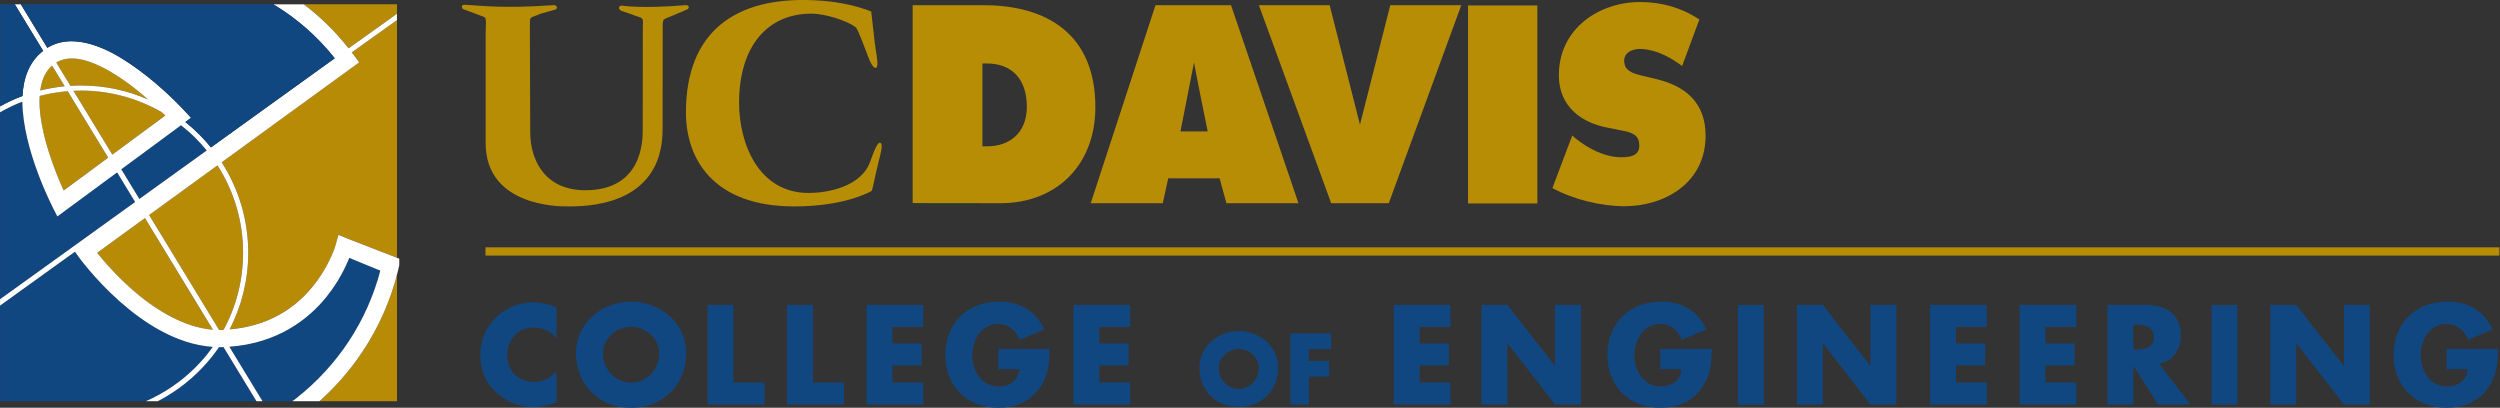 <?xml version="1.0" encoding="UTF-8" standalone="no"?>
<!-- Created with Inkscape (http://www.inkscape.org/) -->

<svg
   version="1.1"
   id="svg1"
   width="1638.497"
   height="267.24"
   viewBox="0 0 1638.497 267.24"
   sodipodi:docname="COE_logo_color_cmyk.ai"
   xmlns:inkscape="http://www.inkscape.org/namespaces/inkscape"
   xmlns:sodipodi="http://sodipodi.sourceforge.net/DTD/sodipodi-0.dtd"
   xmlns="http://www.w3.org/2000/svg"
   xmlns:svg="http://www.w3.org/2000/svg">
  <rect x="0" y="0" width="1638.497" height="267.24" fill="#333333" stroke="none"/>
  <defs
     id="defs1">
    <clipPath
       clipPathUnits="userSpaceOnUse"
       id="clipPath2">
      <path
         d="M 0,799.92 H 1280.16 V 0 H 0 Z"
         transform="translate(-791.271,-408.516)"
         id="path2" />
    </clipPath>
    <clipPath
       clipPathUnits="userSpaceOnUse"
       id="clipPath4">
      <path
         d="M 0,799.92 H 1280.16 V 0 H 0 Z"
         id="path4" />
    </clipPath>
    <clipPath
       clipPathUnits="userSpaceOnUse"
       id="clipPath6">
      <path
         d="M 0,799.92 H 1280.16 V 0 H 0 Z"
         transform="translate(-711.577,-498.4)"
         id="path6" />
    </clipPath>
    <clipPath
       clipPathUnits="userSpaceOnUse"
       id="clipPath8">
      <path
         d="M 0,799.92 H 1280.16 V 0 H 0 Z"
         transform="translate(-615.115,-470.303)"
         id="path8" />
    </clipPath>
    <clipPath
       clipPathUnits="userSpaceOnUse"
       id="clipPath10">
      <path
         d="M 0,799.92 H 1280.16 V 0 H 0 Z"
         transform="translate(-476.808,-498.4)"
         id="path10" />
    </clipPath>
    <clipPath
       clipPathUnits="userSpaceOnUse"
       id="clipPath12">
      <path
         d="M 0,799.92 H 1280.16 V 0 H 0 Z"
         transform="translate(-456.426,-495.348)"
         id="path12" />
    </clipPath>
    <clipPath
       clipPathUnits="userSpaceOnUse"
       id="clipPath14">
      <path
         d="M 0,799.92 H 1280.16 V 0 H 0 Z"
         transform="translate(-339.584,-493.573)"
         id="path14" />
    </clipPath>
    <clipPath
       clipPathUnits="userSpaceOnUse"
       id="clipPath16">
      <path
         d="M 0,799.92 H 1280.16 V 0 H 0 Z"
         id="path16" />
    </clipPath>
    <clipPath
       clipPathUnits="userSpaceOnUse"
       id="clipPath18">
      <path
         d="M 0,799.92 H 1280.16 V 0 H 0 Z"
         transform="translate(-301.734,-334.655)"
         id="path18" />
    </clipPath>
    <clipPath
       clipPathUnits="userSpaceOnUse"
       id="clipPath20">
      <path
         d="M 0,799.92 H 1280.16 V 0 H 0 Z"
         transform="translate(-338.402,-340.36)"
         id="path20" />
    </clipPath>
    <clipPath
       clipPathUnits="userSpaceOnUse"
       id="clipPath22">
      <path
         d="M 0,799.92 H 1280.16 V 0 H 0 Z"
         transform="translate(-388.705,-312.921)"
         id="path22" />
    </clipPath>
    <clipPath
       clipPathUnits="userSpaceOnUse"
       id="clipPath24">
      <path
         d="M 0,799.92 H 1280.16 V 0 H 0 Z"
         transform="translate(-427.783,-312.921)"
         id="path24" />
    </clipPath>
    <clipPath
       clipPathUnits="userSpaceOnUse"
       id="clipPath26">
      <path
         d="M 0,799.92 H 1280.16 V 0 H 0 Z"
         transform="translate(-466.859,-340.296)"
         id="path26" />
    </clipPath>
    <clipPath
       clipPathUnits="userSpaceOnUse"
       id="clipPath28">
      <path
         d="M 0,799.92 H 1280.16 V 0 H 0 Z"
         transform="translate(-544.147,-329.46)"
         id="path28" />
    </clipPath>
    <clipPath
       clipPathUnits="userSpaceOnUse"
       id="clipPath30">
      <path
         d="M 0,799.92 H 1280.16 V 0 H 0 Z"
         transform="translate(-568.588,-340.296)"
         id="path30" />
    </clipPath>
    <clipPath
       clipPathUnits="userSpaceOnUse"
       id="clipPath32">
      <path
         d="M 0,799.92 H 1280.16 V 0 H 0 Z"
         transform="translate(-637.124,-329.434)"
         id="path32" />
    </clipPath>
    <clipPath
       clipPathUnits="userSpaceOnUse"
       id="clipPath34">
      <path
         d="M 0,799.92 H 1280.16 V 0 H 0 Z"
         transform="translate(-671.549,-329.386)"
         id="path34" />
    </clipPath>
    <clipPath
       clipPathUnits="userSpaceOnUse"
       id="clipPath36">
      <path
         d="M 0,799.92 H 1280.16 V 0 H 0 Z"
         transform="translate(-726.027,-340.296)"
         id="path36" />
    </clipPath>
    <clipPath
       clipPathUnits="userSpaceOnUse"
       id="clipPath38">
      <path
         d="M 0,799.92 H 1280.16 V 0 H 0 Z"
         transform="translate(-756.423,-351.069)"
         id="path38" />
    </clipPath>
    <clipPath
       clipPathUnits="userSpaceOnUse"
       id="clipPath40">
      <path
         d="M 0,799.92 H 1280.16 V 0 H 0 Z"
         transform="translate(-869.596,-329.46)"
         id="path40" />
    </clipPath>
    <clipPath
       clipPathUnits="userSpaceOnUse"
       id="clipPath42">
      <path
         d="M 0,799.92 H 1280.16 V 0 H 0 Z"
         id="path42" />
    </clipPath>
    <clipPath
       clipPathUnits="userSpaceOnUse"
       id="clipPath44">
      <path
         d="M 0,799.92 H 1280.16 V 0 H 0 Z"
         transform="translate(-911.473,-351.069)"
         id="path44" />
    </clipPath>
    <clipPath
       clipPathUnits="userSpaceOnUse"
       id="clipPath46">
      <path
         d="M 0,799.92 H 1280.16 V 0 H 0 Z"
         transform="translate(-989.654,-340.296)"
         id="path46" />
    </clipPath>
    <clipPath
       clipPathUnits="userSpaceOnUse"
       id="clipPath48">
      <path
         d="M 0,799.92 H 1280.16 V 0 H 0 Z"
         transform="translate(-1033.645,-340.296)"
         id="path48" />
    </clipPath>
    <clipPath
       clipPathUnits="userSpaceOnUse"
       id="clipPath50">
      <path
         d="M 0,799.92 H 1280.16 V 0 H 0 Z"
         transform="translate(-1076.858,-329.144)"
         id="path50" />
    </clipPath>
    <clipPath
       clipPathUnits="userSpaceOnUse"
       id="clipPath52">
      <path
         d="M 0,799.92 H 1280.16 V 0 H 0 Z"
         id="path52" />
    </clipPath>
    <clipPath
       clipPathUnits="userSpaceOnUse"
       id="clipPath54">
      <path
         d="M 0,799.92 H 1280.16 V 0 H 0 Z"
         transform="translate(-1144.196,-351.069)"
         id="path54" />
    </clipPath>
    <clipPath
       clipPathUnits="userSpaceOnUse"
       id="clipPath56">
      <path
         d="M 0,799.92 H 1280.16 V 0 H 0 Z"
         transform="translate(-1256.069,-329.46)"
         id="path56" />
    </clipPath>
    <clipPath
       clipPathUnits="userSpaceOnUse"
       id="clipPath58">
      <path
         d="M 0,799.92 H 1280.16 V 0 H 0 Z"
         transform="translate(-223.342,-374.255)"
         id="path58" />
    </clipPath>
    <clipPath
       clipPathUnits="userSpaceOnUse"
       id="clipPath60">
      <path
         d="M 0,799.92 H 1280.16 V 0 H 0 Z"
         transform="translate(-202.276,-473.75)"
         id="path60" />
    </clipPath>
    <clipPath
       clipPathUnits="userSpaceOnUse"
       id="clipPath62">
      <path
         d="M 0,799.92 H 1280.16 V 0 H 0 Z"
         transform="translate(-222.304,-362.134)"
         id="path62" />
    </clipPath>
    <clipPath
       clipPathUnits="userSpaceOnUse"
       id="clipPath64">
      <path
         d="M 0,799.92 H 1280.16 V 0 H 0 Z"
         transform="translate(-53.787,-468.748)"
         id="path64" />
    </clipPath>
    <clipPath
       clipPathUnits="userSpaceOnUse"
       id="clipPath66">
      <path
         d="M 0,799.92 H 1280.16 V 0 H 0 Z"
         transform="translate(-47.685,-453.833)"
         id="path66" />
    </clipPath>
    <clipPath
       clipPathUnits="userSpaceOnUse"
       id="clipPath68">
      <path
         d="M 0,799.92 H 1280.16 V 0 H 0 Z"
         transform="translate(-199.562,-477.24)"
         id="path68" />
    </clipPath>
    <clipPath
       clipPathUnits="userSpaceOnUse"
       id="clipPath70">
      <path
         d="M 0,799.92 H 1280.16 V 0 H 0 Z"
         transform="translate(-107.825,-445.755)"
         id="path70" />
    </clipPath>
    <clipPath
       clipPathUnits="userSpaceOnUse"
       id="clipPath72">
      <path
         d="M 0,799.92 H 1280.16 V 0 H 0 Z"
         transform="translate(-135.099,-419.702)"
         id="path72" />
    </clipPath>
    <clipPath
       clipPathUnits="userSpaceOnUse"
       id="clipPath74">
      <path
         d="M 0,799.92 H 1280.16 V 0 H 0 Z"
         transform="translate(-67.997,-458.975)"
         id="path74" />
    </clipPath>
    <clipPath
       clipPathUnits="userSpaceOnUse"
       id="clipPath76">
      <path
         d="M 0,799.92 H 1280.16 V 0 H 0 Z"
         transform="translate(-75.935,-376.706)"
         id="path76" />
    </clipPath>
    <clipPath
       clipPathUnits="userSpaceOnUse"
       id="clipPath78">
      <path
         d="M 0,799.92 H 1280.16 V 0 H 0 Z"
         transform="translate(-137.877,-330.32)"
         id="path78" />
    </clipPath>
    <clipPath
       clipPathUnits="userSpaceOnUse"
       id="clipPath80">
      <path
         d="M 0,799.92 H 1280.16 V 0 H 0 Z"
         transform="translate(-85.754,-416.249)"
         id="path80" />
    </clipPath>
    <clipPath
       clipPathUnits="userSpaceOnUse"
       id="clipPath82">
      <path
         d="M 0,799.92 H 1280.16 V 0 H 0 Z"
         transform="translate(-175.309,-306.403)"
         id="path82" />
    </clipPath>
    <clipPath
       clipPathUnits="userSpaceOnUse"
       id="clipPath84">
      <path
         d="M 0,799.92 H 1280.16 V 0 H 0 Z"
         transform="translate(-129.814,-427.018)"
         id="path84" />
    </clipPath>
    <clipPath
       clipPathUnits="userSpaceOnUse"
       id="clipPath86">
      <path
         d="M 0,799.92 H 1280.16 V 0 H 0 Z"
         transform="translate(-86.918,-352.897)"
         id="path86" />
    </clipPath>
    <clipPath
       clipPathUnits="userSpaceOnUse"
       id="clipPath88">
      <path
         d="M 0,799.92 H 1280.16 V 0 H 0 Z"
         transform="translate(-138.074,-338.796)"
         id="path88" />
    </clipPath>
    <clipPath
       clipPathUnits="userSpaceOnUse"
       id="clipPath90">
      <path
         d="M 0,799.92 H 1280.16 V 0 H 0 Z"
         transform="translate(-162.544,-498.865)"
         id="path90" />
    </clipPath>
  </defs>
  <sodipodi:namedview
     id="namedview1"
     pagecolor="#505050"
     bordercolor="#eeeeee"
     borderopacity="1"
     inkscape:showpageshadow="0"
     inkscape:pageopacity="0"
     inkscape:pagecheckerboard="0"
     inkscape:deskcolor="#d1d1d1">
    <inkscape:page
       x="0"
       y="0"
       width="1638.497"
       height="267.24"
       id="page2"
       margin="0"
       bleed="0" />
  </sodipodi:namedview>
  <g
     id="layer-MC0"
     inkscape:groupmode="layer"
     inkscape:label="Layer 1"
     transform="translate(-37.587,-398.613)">
    <g
       id="g90">
      <path
         id="path1"
         d="m 0,0 9.766,25.837 1.7,-1.473 c 5.994,-4.885 14.134,-9.048 21.802,-9.211 6.866,-0.158 10.219,1.669 9.305,7.473 -0.675,4.342 -5.571,5.107 -8.629,5.709 l -6.718,1.342 C 14.165,32.115 3.173,40.175 3.173,55.438 c 0,23.086 19.907,36.031 39.914,36.031 10.516,0 20.154,-2.677 29.184,-8.545 L 63.789,60.028 c -4.646,3.354 -11.682,8.065 -20.602,8.387 -2.926,0.111 -9.628,-1.426 -7.484,-8.239 0.924,-2.894 5.086,-4.114 7.637,-4.738 l 7.573,-1.827 C 65.068,50.316 75.319,42.256 75.319,25.774 75.319,2.572 55.303,-8.915 35.412,-8.915 23.813,-8.915 10.372,-5.615 0,0"
         style="fill:#b88d06;fill-opacity:1;fill-rule:nonzero;stroke:none"
         transform="matrix(1.333,0,0,-1.333,1055.027,521.872)"
         clip-path="url(#clipPath2)" />
      <path
         id="path3"
         d="m 749.99,498.4 h 34.082 V 401.058 H 749.99 Z"
         style="fill:#b88d06;fill-opacity:1;fill-rule:nonzero;stroke:none"
         transform="matrix(1.333,0,0,-1.333,0,1066.56)"
         clip-path="url(#clipPath4)" />
      <path
         id="path5"
         d="M 0,0 H 34.912 L -0.734,-97.342 H -29.058 L -64.592,0 h 34.789 l 14.904,-58.734 z"
         style="fill:#b88d06;fill-opacity:1;fill-rule:nonzero;stroke:none"
         transform="matrix(1.333,0,0,-1.333,948.77,402.026)"
         clip-path="url(#clipPath6)" />
      <path
         id="path7"
         d="m 0,0 v 0 c 0.622,-4.141 6.723,-33.937 6.723,-33.937 h -13.39 z m -50.789,-69.244 h 35.411 l 2.688,12.221 h 25.266 l 3.353,-12.221 H 51.348 L 18.19,28.098 h -37.141 z"
         style="fill:#b88d06;fill-opacity:1;fill-rule:nonzero;stroke:none"
         transform="matrix(1.333,0,0,-1.333,820.154,439.49)"
         clip-path="url(#clipPath8)" />
      <path
         id="path9"
         d="m 0,0 h 34.894 c 31.136,0 54.938,-14.296 54.938,-50.073 0,-28.825 -19.403,-47.269 -46.635,-47.269 L 0,-97.289 Z m 34.293,-69.386 h 2.281 c 11.235,0 19.563,6.733 19.563,19.434 0,13.679 -7.384,21.311 -19.715,21.311 h -2.129 z"
         style="fill:#b88d06;fill-opacity:1;fill-rule:nonzero;stroke:none"
         transform="matrix(1.333,0,0,-1.333,635.744,402.026)"
         clip-path="url(#clipPath10)" />
      <path
         id="path11"
         d="m 0,0 1.818,-15.971 c 0.428,-3.792 2.587,-12.892 -0.08,-11.673 -1.674,0.751 -3.052,4.881 -4.426,8.536 -0.697,1.858 -4.013,10.652 -4.88,11.302 -4.194,3.138 -14.657,6.671 -21.727,6.708 -21.465,0.078 -35.662,-15.755 -35.662,-43.848 0,-20.148 9.65,-44.32 34.188,-44.32 8.793,0 25.637,2.767 30.221,15.278 2.064,5.667 3.965,10.696 5.339,9.169 1.02,-1.114 -0.306,-5.651 -0.918,-8.091 -2.89,-11.598 -3.049,-15.116 -3.968,-15.565 -11.085,-5.566 -25.304,-7.399 -37.752,-7.399 -39.57,0 -53.233,23.085 -53.233,46.165 0,40.054 24.602,56.929 62.745,55.201 C -18.69,5.128 -9.042,3.417 0,0"
         style="fill:#b88d06;fill-opacity:1;fill-rule:nonzero;stroke:none"
         transform="matrix(1.333,0,0,-1.333,608.568,406.096)"
         clip-path="url(#clipPath12)" />
      <path
         id="path13"
         d="m 0,0 -6.332,2.213 c -2.135,1.912 0.459,2.445 0.459,2.445 0,0 9.158,-1.695 31.974,0.233 0,0 1.981,-0.391 0.608,-1.996 L 19.23,-0.306 C 14.349,-2.445 14.349,-1.22 14.349,-6.565 l -0.041,-49.607 c 0,-38.797 -39.464,-37.927 -47.154,-37.927 -3.654,0 -39.849,0 -39.849,31.151 v 52.507 c 0,9.158 0.977,8.915 -2.07,9.992 l -9.158,3.433 c 0,0 -1.542,2.197 1.22,2.06 7.473,-0.386 18.316,-1.991 43.789,-0.153 0,0 2.213,-0.533 0.76,-2.139 L -45.77,0.613 C -51.569,-1.986 -50.803,0 -50.956,-5.952 l 0.18,-51.778 c 0,-12.702 6.527,-28.415 27.088,-28.415 27.966,0 28.225,24.195 28.225,29.571 L 4.59,-5.281 C 4.885,-0.449 4.278,-1.827 0,0"
         style="fill:#b88d06;fill-opacity:1;fill-rule:nonzero;stroke:none"
         transform="matrix(1.333,0,0,-1.333,452.779,408.462)"
         clip-path="url(#clipPath14)" />
    </g>
    <path
       id="path15"
       d="M 1257.063,375.428 H 266.9 v 4.056 h 990.163 z"
       style="fill:#b88d06;fill-opacity:1;fill-rule:nonzero;stroke:none"
       transform="matrix(1.333,0,0,-1.333,0,1066.56)"
       clip-path="url(#clipPath16)" />
    <g
       id="g91">
      <path
         id="path17"
         d="m 0,0 c -0.655,0.888 -1.399,1.664 -2.234,2.33 -0.834,0.665 -1.732,1.225 -2.694,1.679 -0.961,0.455 -1.97,0.798 -3.026,1.03 -1.056,0.232 -2.123,0.349 -3.2,0.349 -1.944,0 -3.719,-0.349 -5.324,-1.046 -1.606,-0.697 -2.979,-1.658 -4.12,-2.884 -1.141,-1.226 -2.027,-2.662 -2.661,-4.31 -0.634,-1.646 -0.951,-3.419 -0.951,-5.321 0,-1.943 0.317,-3.727 0.951,-5.354 0.634,-1.626 1.531,-3.027 2.693,-4.199 1.162,-1.172 2.556,-2.091 4.183,-2.756 1.626,-0.666 3.433,-0.998 5.419,-0.998 1.035,0 2.065,0.121 3.089,0.364 1.025,0.242 2.007,0.591 2.947,1.045 0.941,0.455 1.828,0.999 2.663,1.632 0.834,0.634 1.589,1.352 2.265,2.155 v -15.241 c -1.056,-0.318 -2.049,-0.619 -2.979,-0.905 -0.929,-0.285 -1.838,-0.528 -2.725,-0.728 -0.887,-0.201 -1.78,-0.36 -2.677,-0.475 -0.898,-0.117 -1.844,-0.175 -2.837,-0.175 -3.422,0 -6.702,0.624 -9.84,1.871 -3.136,1.246 -5.984,3.02 -8.54,5.322 -2.704,2.452 -4.69,5.234 -5.957,8.351 -1.268,3.116 -1.902,6.501 -1.902,10.155 0,3.357 0.614,6.578 1.838,9.662 1.226,3.085 3.021,5.831 5.388,8.239 1.204,1.226 2.524,2.329 3.96,3.311 1.437,0.981 2.954,1.816 4.548,2.502 1.596,0.688 3.248,1.21 4.96,1.57 1.711,0.359 3.422,0.538 5.133,0.538 2.049,0 4.025,-0.217 5.926,-0.65 1.901,-0.432 3.803,-1.04 5.704,-1.822 z"
         style="fill:#114781;fill-opacity:1;fill-rule:nonzero;stroke:none"
         transform="matrix(1.333,0,0,-1.333,402.312,620.353)"
         clip-path="url(#clipPath18)" />
      <path
         id="path19"
         d="m 0,0 c -1.901,0 -3.687,-0.354 -5.355,-1.062 -1.67,-0.709 -3.133,-1.659 -4.39,-2.852 -1.256,-1.194 -2.249,-2.566 -2.978,-4.12 -0.729,-1.553 -1.093,-3.172 -1.093,-4.862 0,-2.113 0.364,-4.06 1.093,-5.844 0.729,-1.786 1.722,-3.328 2.978,-4.627 1.257,-1.3 2.72,-2.314 4.39,-3.043 1.668,-0.728 3.454,-1.093 5.355,-1.093 1.901,0 3.691,0.365 5.371,1.093 1.68,0.729 3.143,1.743 4.389,3.043 1.246,1.299 2.234,2.841 2.963,4.627 0.729,1.784 1.092,3.731 1.092,5.844 0,1.69 -0.363,3.309 -1.092,4.862 -0.729,1.554 -1.717,2.926 -2.963,4.12 C 8.514,-2.721 7.051,-1.771 5.371,-1.062 3.691,-0.354 1.901,0 0,0 m 0,12.325 c 2.345,0 4.642,-0.28 6.893,-0.84 2.249,-0.559 4.378,-1.357 6.384,-2.392 2.008,-1.035 3.857,-2.298 5.546,-3.786 1.69,-1.489 3.142,-3.168 4.357,-5.038 1.215,-1.871 2.166,-3.904 2.852,-6.1 0.686,-2.197 1.03,-4.53 1.03,-7.001 0,-3.971 -0.67,-7.609 -2.012,-10.916 -1.342,-3.306 -3.217,-6.148 -5.624,-8.523 -2.409,-2.377 -5.266,-4.231 -8.573,-5.562 C 7.547,-39.165 3.93,-39.83 0,-39.83 c -2.62,0 -5.107,0.302 -7.462,0.904 -2.357,0.601 -4.532,1.462 -6.529,2.582 -1.996,1.119 -3.802,2.477 -5.419,4.073 -1.616,1.594 -2.989,3.395 -4.119,5.402 -1.131,2.007 -2.002,4.188 -2.615,6.544 -0.612,2.355 -0.918,4.852 -0.918,7.493 0,2.471 0.343,4.804 1.03,7.001 0.686,2.196 1.641,4.229 2.867,6.1 1.225,1.87 2.678,3.549 4.357,5.038 1.68,1.488 3.523,2.751 5.53,3.786 2.007,1.035 4.136,1.833 6.385,2.392 2.25,0.56 4.548,0.84 6.893,0.84"
         style="fill:#114781;fill-opacity:1;fill-rule:nonzero;stroke:none"
         transform="matrix(1.333,0,0,-1.333,451.203,612.746)"
         clip-path="url(#clipPath20)" />
      <path
         id="path21"
         d="M 0,0 H 15.274 V -10.774 H -12.707 V 38.148 H 0 Z"
         style="fill:#114781;fill-opacity:1;fill-rule:nonzero;stroke:none"
         transform="matrix(1.333,0,0,-1.333,518.273,649.332)"
         clip-path="url(#clipPath22)" />
      <path
         id="path23"
         d="M 0,0 H 15.273 V -10.774 H -12.708 V 38.148 H 0 Z"
         style="fill:#114781;fill-opacity:1;fill-rule:nonzero;stroke:none"
         transform="matrix(1.333,0,0,-1.333,570.378,649.332)"
         clip-path="url(#clipPath24)" />
      <path
         id="path25"
         d="M 0,0 V -8.176 H 14.355 V -18.945 H 0 v -8.43 H 15.146 V -38.149 H -12.708 V 10.773 H 15.146 V 0 Z"
         style="fill:#114781;fill-opacity:1;fill-rule:nonzero;stroke:none"
         transform="matrix(1.333,0,0,-1.333,622.479,612.832)"
         clip-path="url(#clipPath26)" />
      <path
         id="path27"
         d="m 0,0 c -0.042,-1.773 -0.117,-3.495 -0.222,-5.163 -0.105,-1.668 -0.332,-3.3 -0.68,-4.896 -0.35,-1.594 -0.846,-3.159 -1.49,-4.689 -0.645,-1.532 -1.516,-3.059 -2.614,-4.58 -1.205,-1.668 -2.545,-3.11 -4.023,-4.325 -1.478,-1.215 -3.074,-2.213 -4.784,-2.994 -1.71,-0.782 -3.517,-1.359 -5.417,-1.728 -1.902,-0.37 -3.877,-0.555 -5.926,-0.555 -3.845,0 -7.368,0.624 -10.57,1.87 -3.2,1.247 -5.951,3.006 -8.254,5.277 -2.303,2.27 -4.093,4.99 -5.372,8.159 -1.277,3.169 -1.917,6.676 -1.917,10.52 0,3.97 0.645,7.576 1.933,10.819 1.289,3.243 3.101,6.01 5.435,8.303 2.335,2.291 5.129,4.065 8.381,5.322 3.254,1.257 6.856,1.886 10.807,1.886 5.027,0 9.433,-1.136 13.213,-3.407 3.78,-2.27 6.725,-5.698 8.838,-10.282 l -12.07,-5.039 c -0.443,1.163 -1.003,2.219 -1.678,3.169 -0.676,0.951 -1.458,1.77 -2.346,2.456 -0.887,0.687 -1.88,1.215 -2.978,1.585 -1.099,0.369 -2.292,0.554 -3.581,0.554 -2.092,0 -3.93,-0.454 -5.514,-1.362 -1.585,-0.909 -2.91,-2.097 -3.977,-3.565 -1.068,-1.469 -1.87,-3.121 -2.409,-4.96 -0.538,-1.836 -0.807,-3.684 -0.807,-5.543 0,-1.9 0.28,-3.765 0.84,-5.592 0.559,-1.827 1.382,-3.464 2.471,-4.912 1.088,-1.447 2.44,-2.608 4.057,-3.485 1.615,-0.877 3.468,-1.316 5.56,-1.316 1.374,0 2.657,0.18 3.851,0.539 1.194,0.36 2.24,0.893 3.137,1.601 0.898,0.708 1.632,1.59 2.202,2.645 0.571,1.057 0.919,2.293 1.046,3.709 H -25.251 V 0 Z"
         style="fill:#114781;fill-opacity:1;fill-rule:nonzero;stroke:none"
         transform="matrix(1.333,0,0,-1.333,725.529,627.28)"
         clip-path="url(#clipPath28)" />
      <path
         id="path29"
         d="M 0,0 V -8.176 H 14.355 V -18.945 H 0 v -8.43 H 15.148 V -38.149 H -12.707 V 10.773 H 15.148 V 0 Z"
         style="fill:#114781;fill-opacity:1;fill-rule:nonzero;stroke:none"
         transform="matrix(1.333,0,0,-1.333,758.118,612.832)"
         clip-path="url(#clipPath30)" />
      <path
         id="path31"
         d="m 0,0 c -1.357,0 -2.635,-0.253 -3.823,-0.761 -1.194,-0.506 -2.239,-1.181 -3.132,-2.032 -0.898,-0.855 -1.611,-1.832 -2.128,-2.94 -0.523,-1.109 -0.782,-2.271 -0.782,-3.476 0,-1.505 0.259,-2.899 0.782,-4.172 0.517,-1.272 1.23,-2.376 2.128,-3.306 0.893,-0.924 1.938,-1.648 3.132,-2.171 1.188,-0.517 2.466,-0.782 3.823,-0.782 1.358,0 2.636,0.265 3.835,0.782 1.198,0.523 2.244,1.247 3.132,2.171 0.892,0.93 1.595,2.034 2.117,3.306 0.518,1.273 0.782,2.667 0.782,4.172 0,1.205 -0.264,2.367 -0.782,3.476 -0.522,1.108 -1.225,2.085 -2.117,2.94 C 6.079,-1.942 5.033,-1.267 3.835,-0.761 2.636,-0.253 1.358,0 0,0 M 0,8.798 C 1.675,8.798 3.312,8.597 4.922,8.201 6.527,7.8 8.044,7.229 9.48,6.489 10.911,5.75 12.231,4.853 13.442,3.786 14.646,2.724 15.681,1.525 16.553,0.19 c 0.865,-1.336 1.542,-2.788 2.034,-4.356 0.49,-1.567 0.732,-3.23 0.732,-4.995 0,-2.836 -0.474,-5.435 -1.436,-7.796 -0.955,-2.36 -2.292,-4.388 -4.013,-6.083 -1.723,-1.701 -3.762,-3.022 -6.122,-3.972 -2.36,-0.95 -4.943,-1.426 -7.748,-1.426 -1.869,0 -3.649,0.215 -5.329,0.645 -1.684,0.428 -3.237,1.044 -4.664,1.843 -1.42,0.797 -2.715,1.769 -3.866,2.91 -1.157,1.136 -2.135,2.424 -2.942,3.855 -0.808,1.431 -1.432,2.99 -1.865,4.674 -0.438,1.68 -0.66,3.464 -0.66,5.35 0,1.765 0.248,3.428 0.739,4.995 0.486,1.568 1.172,3.02 2.045,4.356 0.876,1.335 1.911,2.534 3.11,3.596 1.2,1.067 2.515,1.964 3.952,2.703 1.431,0.74 2.953,1.311 4.557,1.712 1.606,0.396 3.248,0.597 4.923,0.597"
         style="fill:#114781;fill-opacity:1;fill-rule:nonzero;stroke:none"
         transform="matrix(1.333,0,0,-1.333,849.499,627.315)"
         clip-path="url(#clipPath32)" />
      <path
         id="path33"
         d="m 0,0 v -5.834 h 9.978 v -7.694 H 0 V -27.239 H -9.073 V 7.693 H 10.996 V 0 Z"
         style="fill:#114781;fill-opacity:1;fill-rule:nonzero;stroke:none"
         transform="matrix(1.333,0,0,-1.333,895.399,627.379)"
         clip-path="url(#clipPath34)" />
      <path
         id="path35"
         d="M 0,0 V -8.176 H 14.355 V -18.945 H 0 v -8.43 H 15.148 V -38.149 H -12.706 V 10.773 H 15.148 V 0 Z"
         style="fill:#114781;fill-opacity:1;fill-rule:nonzero;stroke:none"
         transform="matrix(1.333,0,0,-1.333,968.037,612.832)"
         clip-path="url(#clipPath36)" />
      <path
         id="path37"
         d="M 0,0 H 12.707 L 36.03,-29.909 h 0.126 V 0 H 48.864 V -48.923 H 36.156 l -23.29,29.974 H 12.707 V -48.923 H 0 Z"
         style="fill:#114781;fill-opacity:1;fill-rule:nonzero;stroke:none"
         transform="matrix(1.333,0,0,-1.333,1008.564,598.468)"
         clip-path="url(#clipPath38)" />
      <path
         id="path39"
         d="m 0,0 c -0.043,-1.773 -0.117,-3.495 -0.222,-5.163 -0.106,-1.668 -0.333,-3.3 -0.682,-4.896 -0.348,-1.594 -0.844,-3.159 -1.49,-4.689 -0.643,-1.532 -1.515,-3.059 -2.614,-4.58 -1.204,-1.668 -2.545,-3.11 -4.024,-4.325 -1.478,-1.215 -3.073,-2.213 -4.784,-2.994 -1.711,-0.782 -3.518,-1.359 -5.42,-1.728 -1.902,-0.37 -3.877,-0.555 -5.926,-0.555 -3.844,0 -7.368,0.624 -10.568,1.87 -3.201,1.247 -5.953,3.006 -8.254,5.277 -2.304,2.27 -4.095,4.99 -5.372,8.159 -1.278,3.169 -1.917,6.676 -1.917,10.52 0,3.97 0.643,7.576 1.932,10.819 1.289,3.243 3.101,6.01 5.436,8.303 2.333,2.291 5.128,4.065 8.381,5.322 3.254,1.257 6.855,1.886 10.806,1.886 5.029,0 9.433,-1.136 13.214,-3.407 3.782,-2.27 6.729,-5.698 8.842,-10.282 L -14.736,4.498 c -0.444,1.163 -1.003,2.219 -1.68,3.169 -0.676,0.951 -1.458,1.77 -2.345,2.456 -0.886,0.687 -1.88,1.215 -2.978,1.585 -1.099,0.369 -2.292,0.554 -3.581,0.554 -2.092,0 -3.929,-0.454 -5.513,-1.362 -1.586,-0.909 -2.911,-2.097 -3.978,-3.565 -1.067,-1.469 -1.87,-3.121 -2.409,-4.96 -0.538,-1.836 -0.808,-3.684 -0.808,-5.543 0,-1.9 0.28,-3.765 0.84,-5.592 0.56,-1.827 1.384,-3.464 2.472,-4.912 1.087,-1.447 2.441,-2.608 4.056,-3.485 1.617,-0.877 3.471,-1.316 5.561,-1.316 1.373,0 2.657,0.18 3.85,0.539 1.194,0.36 2.24,0.893 3.138,1.601 0.898,0.708 1.632,1.59 2.203,2.645 0.569,1.057 0.919,2.293 1.046,3.709 H -25.258 V 0 Z"
         style="fill:#114781;fill-opacity:1;fill-rule:nonzero;stroke:none"
         transform="matrix(1.333,0,0,-1.333,1159.461,627.28)"
         clip-path="url(#clipPath40)" />
      <path
         id="path41"
         d="m 895.417,302.146 h -12.708 v 48.923 h 12.708 z"
         style="fill:#114781;fill-opacity:1;fill-rule:nonzero;stroke:none"
         transform="matrix(1.333,0,0,-1.333,0,1066.56)"
         clip-path="url(#clipPath42)" />
      <path
         id="path43"
         d="m 0,0 h 12.707 l 23.322,-29.909 h 0.127 V 0 H 48.864 V -48.923 H 36.156 l -23.29,29.974 H 12.707 V -48.923 H 0 Z"
         style="fill:#114781;fill-opacity:1;fill-rule:nonzero;stroke:none"
         transform="matrix(1.333,0,0,-1.333,1215.297,598.468)"
         clip-path="url(#clipPath44)" />
      <path
         id="path45"
         d="M 0,0 V -8.176 H 14.354 V -18.945 H 0 v -8.43 H 15.147 V -38.149 H -12.707 V 10.773 H 15.147 V 0 Z"
         style="fill:#114781;fill-opacity:1;fill-rule:nonzero;stroke:none"
         transform="matrix(1.333,0,0,-1.333,1319.539,612.832)"
         clip-path="url(#clipPath46)" />
      <path
         id="path47"
         d="M 0,0 V -8.176 H 14.354 V -18.945 H 0 v -8.43 H 15.146 V -38.149 H -12.709 V 10.773 H 15.146 V 0 Z"
         style="fill:#114781;fill-opacity:1;fill-rule:nonzero;stroke:none"
         transform="matrix(1.333,0,0,-1.333,1378.193,612.832)"
         clip-path="url(#clipPath48)" />
      <path
         id="path49"
         d="m 0,0 h 1.236 c 1.035,0 2.08,0.068 3.137,0.206 1.057,0.137 2.007,0.422 2.853,0.856 0.843,0.43 1.532,1.043 2.058,1.835 0.529,0.793 0.793,1.855 0.793,3.185 0,1.331 -0.264,2.398 -0.793,3.201 -0.526,0.803 -1.215,1.42 -2.058,1.854 C 6.38,11.57 5.43,11.855 4.373,11.992 3.316,12.13 2.271,12.198 1.236,12.198 H 0 Z M 27.98,-26.997 H 12.137 L 0.158,-8.173 H 0 V -26.997 H -12.707 V 21.926 H 6.306 c 2.409,0 4.652,-0.296 6.734,-0.888 2.081,-0.592 3.882,-1.499 5.403,-2.726 1.52,-1.222 2.714,-2.781 3.58,-4.671 0.868,-1.892 1.299,-4.147 1.299,-6.766 0,-1.69 -0.231,-3.302 -0.696,-4.833 -0.464,-1.53 -1.152,-2.907 -2.06,-4.133 -0.908,-1.225 -2.028,-2.261 -3.359,-3.104 -1.33,-0.845 -2.862,-1.426 -4.595,-1.742 z"
         style="fill:#114781;fill-opacity:1;fill-rule:nonzero;stroke:none"
         transform="matrix(1.333,0,0,-1.333,1435.81,627.702)"
         clip-path="url(#clipPath50)" />
      <path
         id="path51"
         d="m 1128.268,302.146 h -12.708 v 48.923 h 12.708 z"
         style="fill:#114781;fill-opacity:1;fill-rule:nonzero;stroke:none"
         transform="matrix(1.333,0,0,-1.333,0,1066.56)"
         clip-path="url(#clipPath52)" />
      <path
         id="path53"
         d="M 0,0 H 12.708 L 36.03,-29.909 h 0.127 V 0 H 48.865 V -48.923 H 36.157 L 12.865,-18.949 H 12.708 V -48.923 H 0 Z"
         style="fill:#114781;fill-opacity:1;fill-rule:nonzero;stroke:none"
         transform="matrix(1.333,0,0,-1.333,1525.595,598.468)"
         clip-path="url(#clipPath54)" />
      <path
         id="path55"
         d="m 0,0 c -0.043,-1.773 -0.116,-3.495 -0.222,-5.163 -0.105,-1.668 -0.333,-3.3 -0.68,-4.896 -0.35,-1.594 -0.846,-3.159 -1.492,-4.689 -0.643,-1.532 -1.514,-3.059 -2.613,-4.58 -1.204,-1.668 -2.546,-3.11 -4.023,-4.325 -1.48,-1.215 -3.075,-2.213 -4.786,-2.994 -1.711,-0.782 -3.518,-1.359 -5.419,-1.728 -1.901,-0.37 -3.876,-0.555 -5.925,-0.555 -3.846,0 -7.368,0.624 -10.569,1.87 -3.201,1.247 -5.952,3.006 -8.255,5.277 -2.302,2.27 -4.093,4.99 -5.372,8.159 -1.278,3.169 -1.916,6.676 -1.916,10.52 0,3.97 0.644,7.576 1.931,10.819 1.289,3.243 3.102,6.01 5.436,8.303 2.335,2.291 5.129,4.065 8.381,5.322 3.254,1.257 6.856,1.886 10.807,1.886 5.028,0 9.433,-1.136 13.214,-3.407 3.781,-2.27 6.729,-5.698 8.842,-10.282 L -14.736,4.498 c -0.444,1.163 -1.003,2.219 -1.678,3.169 -0.677,0.951 -1.458,1.77 -2.347,2.456 -0.886,0.687 -1.88,1.215 -2.977,1.585 -1.099,0.369 -2.292,0.554 -3.581,0.554 -2.092,0 -3.93,-0.454 -5.514,-1.362 -1.585,-0.909 -2.91,-2.097 -3.978,-3.565 -1.067,-1.469 -1.87,-3.121 -2.409,-4.96 -0.538,-1.836 -0.806,-3.684 -0.806,-5.543 0,-1.9 0.28,-3.765 0.839,-5.592 0.56,-1.827 1.383,-3.464 2.471,-4.912 1.089,-1.447 2.441,-2.608 4.058,-3.485 1.615,-0.877 3.469,-1.316 5.56,-1.316 1.374,0 2.658,0.18 3.851,0.539 1.193,0.36 2.239,0.893 3.137,1.601 0.897,0.708 1.631,1.59 2.202,2.645 0.571,1.057 0.919,2.293 1.046,3.709 H -25.256 V 0 Z"
         style="fill:#114781;fill-opacity:1;fill-rule:nonzero;stroke:none"
         transform="matrix(1.333,0,0,-1.333,1674.759,627.28)"
         clip-path="url(#clipPath56)" />
    </g>
    <g
       id="g92">
      <path
         id="path57"
         d="m 0,0 v -8.249 c 0.131,0.475 0.264,0.941 0.385,1.421 0.214,0.84 0.372,1.706 0.581,2.578 0.048,0.2 0.096,0.4 0.138,0.591 v 3.231 z"
         style="fill:#ffffff;fill-opacity:1;fill-rule:nonzero;stroke:none"
         transform="matrix(1.333,0,0,-1.333,297.79,567.553)"
         clip-path="url(#clipPath58)" />
      <path
         id="path59"
         d="m 0,0 2.506,-3.415 -67.627,-49.137 c 8.245,-12.819 13.061,-28.066 13.061,-44.455 0,-13.594 -3.33,-26.386 -9.161,-37.682 17.796,1.505 29.664,9.077 37.737,17.518 8.569,8.974 12.673,18.923 14.006,22.757 0.362,1.093 0.479,1.59 0.479,1.59 l 1.254,4.521 0.021,0.095 4.444,-1.838 24.346,-9.448 V 17.378 L -1.154,1.494 C -0.781,0.99 -0.367,0.507 0,0"
         style="fill:#b78b06;fill-opacity:1;fill-rule:nonzero;stroke:none"
         transform="matrix(1.333,0,0,-1.333,269.702,434.894)"
         clip-path="url(#clipPath60)" />
      <path
         id="path61"
         d="m 0,0 c -0.291,-0.908 -0.583,-1.785 -0.877,-2.699 -0.253,-0.84 -0.515,-1.663 -0.781,-2.488 -0.306,-0.887 -0.645,-1.758 -0.965,-2.634 -0.314,-0.819 -0.585,-1.648 -0.918,-2.436 -0.335,-0.876 -0.692,-1.731 -1.054,-2.603 -0.343,-0.787 -0.647,-1.595 -1.014,-2.375 -0.378,-0.871 -0.784,-1.706 -1.178,-2.54 -0.357,-0.783 -0.723,-1.57 -1.09,-2.33 -0.415,-0.83 -0.854,-1.653 -1.284,-2.471 -0.393,-0.773 -0.787,-1.532 -1.202,-2.282 -0.435,-0.798 -0.918,-1.617 -1.38,-2.414 -0.409,-0.729 -0.835,-1.485 -1.286,-2.229 -0.457,-0.771 -0.978,-1.548 -1.472,-2.322 -0.461,-0.719 -0.908,-1.443 -1.386,-2.155 -0.499,-0.77 -1.035,-1.504 -1.555,-2.259 -0.502,-0.708 -0.972,-1.432 -1.476,-2.117 -0.542,-0.729 -1.096,-1.459 -1.638,-2.181 -0.536,-0.677 -1.04,-1.363 -1.571,-2.044 -0.568,-0.719 -1.162,-1.411 -1.753,-2.123 -0.541,-0.65 -1.083,-1.316 -1.641,-1.971 -0.602,-0.691 -1.222,-1.357 -1.813,-2.038 -0.582,-0.634 -1.152,-1.268 -1.747,-1.891 -0.609,-0.676 -1.264,-1.315 -1.895,-1.96 -0.607,-0.618 -1.196,-1.236 -1.806,-1.833 -0.642,-0.637 -1.329,-1.251 -1.989,-1.874 -0.631,-0.581 -1.241,-1.178 -1.867,-1.753 -0.151,-0.126 -0.299,-0.253 -0.446,-0.385 H 1.038 V 3.873 C 0.918,3.43 0.803,2.976 0.679,2.531 0.441,1.697 0.229,0.829 0,0"
         style="fill:#b78b06;fill-opacity:1;fill-rule:nonzero;stroke:none"
         transform="matrix(1.333,0,0,-1.333,296.406,583.715)"
         clip-path="url(#clipPath62)" />
      <path
         id="path63"
         d="m 0,0 c -3.33,-2.865 -5.133,-7.011 -5.839,-12.243 3.906,0.98 7.925,1.675 12.029,2.076 z"
         style="fill:#b78b06;fill-opacity:1;fill-rule:nonzero;stroke:none"
         transform="matrix(1.333,0,0,-1.333,71.716,441.563)"
         clip-path="url(#clipPath64)" />
      <path
         id="path65"
         d="M 0,0 C -0.05,-0.829 -0.095,-1.666 -0.106,-2.538 -0.158,-17.879 7.737,-37.732 11.756,-46.42 l 0.029,-0.063 21.879,16.14 L 13.763,2.332 C 9.05,1.944 4.447,1.162 0,0"
         style="fill:#b78b06;fill-opacity:1;fill-rule:nonzero;stroke:none"
         transform="matrix(1.333,0,0,-1.333,63.579,461.45)"
         clip-path="url(#clipPath66)" />
      <path
         id="path67"
         d="m 0,0 23.781,16.999 v 4.626 H -22.005 C -13.826,15.433 -6.438,8.189 0,0"
         style="fill:#b78b06;fill-opacity:1;fill-rule:nonzero;stroke:none"
         transform="matrix(1.333,0,0,-1.333,266.082,430.24)"
         clip-path="url(#clipPath68)" />
      <path
         id="path69"
         d="m 0,0 c -11.72,6.792 -25.314,10.697 -39.828,10.697 -1.244,0 -2.482,-0.039 -3.713,-0.094 L -24.435,-20.76 1.595,-1.563 C 1.106,-1.078 0.57,-0.549 0,0"
         style="fill:#b78b06;fill-opacity:1;fill-rule:nonzero;stroke:none"
         transform="matrix(1.333,0,0,-1.333,143.766,472.22)"
         clip-path="url(#clipPath70)" />
      <path
         id="path71"
         d="M 0,0 -33.617,-24.42 0.802,-80.943 c 0.095,0 0.191,-0.005 0.283,-0.005 0.471,0 0.94,0 1.414,0.01 0.168,0.005 0.311,0.027 0.477,0.032 6.124,11.28 9.607,24.219 9.607,37.947 C 12.583,-27.124 7.952,-12.4 0,0"
         style="fill:#b78b06;fill-opacity:1;fill-rule:nonzero;stroke:none"
         transform="matrix(1.333,0,0,-1.333,180.132,506.957)"
         clip-path="url(#clipPath72)" />
      <path
         id="path73"
         d="M 0,0 C 11.725,0 22.869,-2.47 32.964,-6.897 31.219,-5.369 29.375,-3.79 27.382,-2.2 17.547,5.767 4.833,13.291 -4.339,13.291 h -0.266 c -2.763,-0.014 -5.142,-0.586 -7.326,-1.868 -0.087,-0.041 -0.148,-0.11 -0.227,-0.158 L -5.192,-0.177 C -3.476,-0.069 -1.746,0 0,0"
         style="fill:#b78b06;fill-opacity:1;fill-rule:nonzero;stroke:none"
         transform="matrix(1.333,0,0,-1.333,90.663,454.594)"
         clip-path="url(#clipPath74)" />
      <path
         id="path75"
         d="m 0,0 c 0.737,-0.909 1.574,-1.955 2.578,-3.127 3.338,-3.929 8.146,-9.173 14.001,-14.377 10.927,-9.749 25.454,-19.117 40.356,-20.315 l -33.438,54.9 z"
         style="fill:#b78b06;fill-opacity:1;fill-rule:nonzero;stroke:none"
         transform="matrix(1.333,0,0,-1.333,101.247,564.285)"
         clip-path="url(#clipPath76)" />
      <path
         id="path77"
         d="m 0,0 c -0.563,-0.005 -1.11,-0.016 -1.693,-0.016 -0.111,0 -0.224,0.011 -0.346,0.011 -7.664,-11.162 -18.023,-20.326 -30.126,-26.589 H 16.398 L 0.197,0.017 C 0.126,0.017 0.063,0.006 0,0"
         style="fill:#114781;fill-opacity:1;fill-rule:nonzero;stroke:none"
         transform="matrix(1.333,0,0,-1.333,183.836,626.133)"
         clip-path="url(#clipPath78)" />
      <path
         id="path79"
         d="m 0,0 -29.384,-21.664 -2.268,4.409 c -0.048,0.291 -14.733,28.24 -14.941,52.048 -3.803,-1.479 -7.469,-3.243 -10.97,-5.26 V -62.38 l 66.431,47.819 z"
         style="fill:#114781;fill-opacity:1;fill-rule:nonzero;stroke:none"
         transform="matrix(1.333,0,0,-1.333,114.338,511.562)"
         clip-path="url(#clipPath80)" />
      <path
         id="path81"
         d="M 0,0 C 0.752,0.597 1.492,1.193 2.224,1.812 2.718,2.219 3.18,2.651 3.65,3.079 4.365,3.708 5.076,4.32 5.794,4.965 6.251,5.393 6.718,5.847 7.159,6.29 c 0.695,0.645 1.377,1.294 2.052,1.965 0.454,0.471 0.906,0.934 1.363,1.41 0.636,0.655 1.312,1.326 1.92,2.013 0.454,0.474 0.869,0.971 1.309,1.473 0.634,0.692 1.26,1.373 1.855,2.091 0.44,0.502 0.844,1.021 1.269,1.543 0.578,0.708 1.178,1.408 1.732,2.137 0.434,0.534 0.843,1.099 1.258,1.648 0.541,0.708 1.088,1.416 1.611,2.144 0.414,0.575 0.803,1.15 1.198,1.724 0.516,0.719 1.017,1.458 1.522,2.199 0.375,0.596 0.747,1.198 1.13,1.8 0.462,0.74 0.961,1.479 1.418,2.229 0.356,0.623 0.729,1.272 1.088,1.911 0.435,0.73 0.872,1.469 1.297,2.24 0.356,0.65 0.699,1.315 1.035,1.964 0.404,0.762 0.813,1.511 1.196,2.278 0.327,0.68 0.631,1.362 0.956,2.042 0.361,0.776 0.75,1.543 1.104,2.313 0.314,0.703 0.586,1.421 0.898,2.134 0.319,0.776 0.654,1.532 0.966,2.307 0.293,0.735 0.558,1.464 0.845,2.204 0.272,0.781 0.578,1.552 0.866,2.338 0.248,0.746 0.505,1.491 0.74,2.256 0.269,0.787 0.531,1.574 0.789,2.371 0.225,0.762 0.431,1.56 0.663,2.331 0.188,0.729 0.414,1.442 0.586,2.176 L 24.569,67.81 c -0.094,-0.238 -0.211,-0.502 -0.308,-0.767 -0.138,-0.327 -0.264,-0.633 -0.402,-0.977 -0.153,-0.337 -0.335,-0.722 -0.491,-1.096 -0.142,-0.307 -0.28,-0.603 -0.422,-0.925 -0.188,-0.412 -0.415,-0.829 -0.603,-1.252 -0.147,-0.332 -0.311,-0.639 -0.477,-0.966 -0.222,-0.444 -0.468,-0.892 -0.711,-1.348 -0.2,-0.358 -0.361,-0.696 -0.573,-1.055 -0.24,-0.449 -0.52,-0.93 -0.803,-1.384 -0.203,-0.391 -0.42,-0.761 -0.641,-1.158 -0.314,-0.486 -0.645,-1.003 -0.962,-1.5 -0.261,-0.396 -0.465,-0.755 -0.723,-1.12 C 17.096,53.713 16.684,53.143 16.31,52.578 16.061,52.234 15.824,51.886 15.552,51.531 14.907,50.603 14.203,49.704 13.474,48.78 4.434,37.447 -10.885,25.802 -34.394,24.118 l 16.318,-26.795 h 14.659 c 0.658,0.49 1.313,0.966 1.97,1.474 0.491,0.4 0.969,0.807 1.447,1.203"
         style="fill:#114781;fill-opacity:1;fill-rule:nonzero;stroke:none"
         transform="matrix(1.333,0,0,-1.333,233.745,658.022)"
         clip-path="url(#clipPath82)" />
      <path
         id="path83"
         d="m 0,0 c -1.732,2.123 -3.557,4.161 -5.487,6.084 -2.252,2.255 -4.653,4.357 -7.162,6.327 l -29.376,-21.67 8.886,-14.587 z"
         style="fill:#114781;fill-opacity:1;fill-rule:nonzero;stroke:none"
         transform="matrix(1.333,0,0,-1.333,173.085,497.203)"
         clip-path="url(#clipPath84)" />
      <path
         id="path85"
         d="m 0,0 c -12.475,11.098 -20.278,22.071 -20.405,22.236 l -1.5,2.112 -36.823,-26.497 V -49.17 H 12.95 c 9.184,4.019 17.469,9.701 24.459,16.693 3.092,3.091 5.928,6.454 8.477,10.023 C 27.726,-21.172 11.765,-10.403 0,0"
         style="fill:#114781;fill-opacity:1;fill-rule:nonzero;stroke:none"
         transform="matrix(1.333,0,0,-1.333,115.891,596.031)"
         clip-path="url(#clipPath86)" />
      <path
         id="path87"
         d="m 0,0 c -0.166,-0.005 -0.309,-0.026 -0.477,-0.031 -0.474,-0.011 -0.943,-0.011 -1.414,-0.011 -0.092,0 -0.187,0.005 -0.282,0.005 l -34.419,56.523 33.616,24.42 C 4.976,68.506 9.607,53.782 9.607,37.947 9.607,24.22 6.124,11.28 0,0 m -45.56,20.406 c -5.855,5.204 -10.664,10.448 -14.002,14.377 -1.003,1.173 -1.84,2.218 -2.577,3.127 l 23.497,17.081 33.438,-54.9 C -20.106,1.289 -34.633,10.657 -45.56,20.406 m -4.725,58.557 29.376,21.67 c 2.509,-1.97 4.909,-4.072 7.161,-6.327 1.931,-1.923 3.756,-3.961 5.488,-6.084 L -41.399,64.375 Z m -4.4,7.236 -19.105,31.363 c 1.23,0.055 2.469,0.094 3.713,0.094 14.514,0 28.108,-3.905 39.827,-10.697 0.571,-0.549 1.106,-1.078 1.596,-1.563 z m -23.919,-17.646 -0.03,0.064 c -4.018,8.688 -11.914,28.541 -11.862,43.882 0.011,0.872 0.056,1.709 0.106,2.538 4.448,1.161 9.05,1.944 13.764,2.332 l 19.9,-32.676 z m -5.683,61.399 6.19,-10.167 c -4.104,-0.401 -8.123,-1.096 -12.029,-2.076 0.706,5.231 2.509,9.377 5.839,12.243 m 2.279,1.65 c 2.184,1.281 4.563,1.854 7.325,1.868 h 0.267 c 9.171,0 21.886,-7.524 31.721,-15.491 1.993,-1.59 3.837,-3.169 5.582,-4.698 -10.095,4.428 -21.239,6.898 -32.964,6.898 -1.746,0 -3.476,-0.069 -5.193,-0.177 l -6.965,11.442 c 0.079,0.047 0.14,0.117 0.227,0.158 M 60.922,44.908 56.479,46.746 56.457,46.65 55.203,42.13 c 0,0 -0.117,-0.497 -0.478,-1.59 C 53.391,36.706 49.287,26.757 40.718,17.782 32.645,9.342 20.777,1.77 2.981,0.265 c 5.832,11.296 9.162,24.088 9.162,37.682 0,16.389 -4.817,31.636 -13.061,44.454 l 67.626,49.138 -2.506,3.415 c -0.367,0.506 -0.781,0.989 -1.154,1.494 l 22.22,15.884 v 3.111 L 61.487,138.444 c -6.438,8.19 -13.826,15.433 -22.005,21.625 H 24.469 c 11.532,-6.925 21.726,-15.844 30.203,-26.536 L -6.2,89.705 c -3.731,4.616 -7.952,8.794 -12.589,12.495 l 2.797,2.066 -3.172,3.442 c -0.084,0.101 -7.685,8.433 -18.274,16.862 -10.652,8.371 -23.999,17.178 -37.245,17.342 -3.977,0 -7.99,-0.906 -11.598,-3.037 -0.119,-0.069 -0.217,-0.169 -0.341,-0.237 l -10.003,16.43 h -0.002 l -3.042,5.001 h -2.96 l 3.176,-5.215 h -0.003 l 10.764,-17.674 c -6.99,-5.353 -9.763,-13.666 -10.145,-22.18 -3.827,-1.429 -7.514,-3.14 -11.047,-5.1 v -2.915 c 3.502,2.017 7.167,3.782 10.97,5.261 0.208,-23.808 14.893,-51.758 14.941,-52.048 l 2.268,-4.409 29.384,21.664 8.868,-14.561 -66.431,-47.82 v -3.121 l 36.823,26.498 1.5,-2.113 c 0.126,-0.164 7.93,-11.138 20.405,-22.235 11.764,-10.404 27.725,-21.172 45.885,-22.455 -2.548,-3.569 -5.384,-6.931 -8.477,-10.022 -6.989,-6.992 -15.274,-12.675 -24.458,-16.693 h 5.844 c 12.103,6.262 22.462,15.426 30.126,26.589 0.121,0 0.235,-0.011 0.345,-0.011 0.584,0 1.131,0.011 1.694,0.015 0.063,0.006 0.126,0.017 0.197,0.017 l 16.201,-26.61 h 2.958 L 2.841,-8.274 c 23.509,1.683 38.827,13.329 47.867,24.662 0.73,0.924 1.434,1.822 2.079,2.751 0.272,0.354 0.509,0.703 0.757,1.047 0.375,0.564 0.787,1.134 1.144,1.683 0.258,0.365 0.461,0.725 0.723,1.12 0.317,0.497 0.648,1.014 0.962,1.5 0.221,0.398 0.438,0.768 0.641,1.158 0.283,0.455 0.563,0.935 0.803,1.384 0.212,0.36 0.372,0.698 0.573,1.056 0.243,0.455 0.488,0.903 0.711,1.348 0.166,0.327 0.33,0.633 0.477,0.966 0.188,0.422 0.415,0.839 0.603,1.251 0.142,0.323 0.28,0.619 0.422,0.925 0.156,0.374 0.338,0.759 0.491,1.097 0.137,0.343 0.264,0.649 0.402,0.977 0.097,0.264 0.214,0.529 0.308,0.766 L 77.06,29.139 C 76.888,28.404 76.662,27.691 76.474,26.963 76.242,26.191 76.036,25.394 75.811,24.632 75.553,23.834 75.291,23.048 75.022,22.261 74.787,21.495 74.53,20.75 74.282,20.005 73.994,19.219 73.688,18.447 73.416,17.666 73.128,16.927 72.864,16.197 72.571,15.463 72.259,14.688 71.924,13.932 71.604,13.155 71.293,12.442 71.021,11.725 70.707,11.021 70.353,10.251 69.964,9.484 69.603,8.708 69.278,8.028 68.974,7.347 68.647,6.666 68.264,5.899 67.855,5.15 67.451,4.389 67.115,3.739 66.772,3.074 66.416,2.425 65.991,1.653 65.554,0.914 65.119,0.185 64.76,-0.454 64.387,-1.104 64.031,-1.727 c -0.457,-0.75 -0.956,-1.489 -1.418,-2.228 -0.383,-0.603 -0.756,-1.204 -1.131,-1.801 -0.504,-0.74 -1.005,-1.479 -1.521,-2.198 -0.396,-0.574 -0.784,-1.15 -1.198,-1.725 -0.523,-0.727 -1.07,-1.435 -1.611,-2.143 -0.415,-0.55 -0.824,-1.115 -1.258,-1.649 -0.554,-0.728 -1.154,-1.428 -1.732,-2.136 -0.425,-0.523 -0.829,-1.041 -1.269,-1.543 -0.595,-0.718 -1.221,-1.4 -1.855,-2.091 -0.44,-0.502 -0.855,-0.999 -1.309,-1.474 -0.608,-0.686 -1.284,-1.357 -1.92,-2.013 -0.457,-0.475 -0.909,-0.939 -1.363,-1.41 -0.675,-0.671 -1.357,-1.32 -2.052,-1.965 -0.441,-0.443 -0.908,-0.897 -1.365,-1.325 -0.718,-0.644 -1.429,-1.257 -2.144,-1.885 -0.47,-0.428 -0.932,-0.861 -1.426,-1.268 -0.732,-0.618 -1.472,-1.215 -2.224,-1.812 -0.478,-0.396 -0.956,-0.802 -1.447,-1.203 -0.658,-0.508 -1.312,-0.983 -1.97,-1.473 h 13.328 c 0.147,0.131 0.295,0.258 0.446,0.384 0.626,0.576 1.236,1.173 1.867,1.754 0.66,0.622 1.347,1.237 1.989,1.874 0.61,0.597 1.198,1.215 1.806,1.833 0.631,0.645 1.286,1.284 1.895,1.96 0.595,0.623 1.165,1.257 1.747,1.891 0.591,0.681 1.211,1.347 1.813,2.038 0.558,0.655 1.1,1.321 1.641,1.971 0.591,0.712 1.185,1.404 1.753,2.123 0.531,0.68 1.035,1.367 1.571,2.044 0.542,0.722 1.096,1.452 1.638,2.18 0.504,0.686 0.974,1.41 1.476,2.118 0.52,0.754 1.056,1.489 1.555,2.259 0.478,0.712 0.925,1.436 1.386,2.155 0.494,0.774 1.015,1.55 1.472,2.322 0.451,0.744 0.877,1.5 1.286,2.228 0.462,0.798 0.945,1.617 1.38,2.414 0.415,0.75 0.809,1.51 1.202,2.283 0.43,0.818 0.869,1.641 1.284,2.47 0.367,0.761 0.733,1.548 1.09,2.33 0.394,0.834 0.8,1.669 1.178,2.541 0.367,0.78 0.671,1.587 1.014,2.375 0.362,0.872 0.719,1.727 1.054,2.603 0.332,0.788 0.604,1.617 0.918,2.436 0.32,0.876 0.659,1.747 0.965,2.634 0.266,0.825 0.528,1.648 0.781,2.488 0.293,0.914 0.586,1.791 0.877,2.699 0.229,0.829 0.441,1.697 0.679,2.531 0.124,0.444 0.239,0.899 0.359,1.342 v 8.248 z"
         style="fill:#ffffff;fill-opacity:1;fill-rule:nonzero;stroke:none"
         transform="matrix(1.333,0,0,-1.333,184.099,614.832)"
         clip-path="url(#clipPath88)" />
      <path
         id="path89"
         d="m 0,0 h -124.139 l 3.043,-5.001 h 0.002 l 10.003,-16.431 c 0.124,0.069 0.221,0.169 0.341,0.238 3.607,2.131 7.621,3.036 11.598,3.036 13.246,-0.163 26.592,-8.97 37.245,-17.342 10.589,-8.428 18.19,-16.761 18.274,-16.861 l 3.172,-3.443 -2.797,-2.065 c 4.637,-3.701 8.858,-7.879 12.589,-12.495 l 60.872,43.827 C 21.726,-15.844 11.532,-6.926 0,0 M -123.922,-5.215 -127.099,0 h -7.254 v -50.169 c 3.533,1.96 7.22,3.671 11.046,5.1 0.383,8.513 3.156,16.826 10.145,22.179 l -10.763,17.675 z"
         style="fill:#114781;fill-opacity:1;fill-rule:nonzero;stroke:none"
         transform="matrix(1.333,0,0,-1.333,216.725,401.406)"
         clip-path="url(#clipPath90)" />
    </g>
  </g>
</svg>
